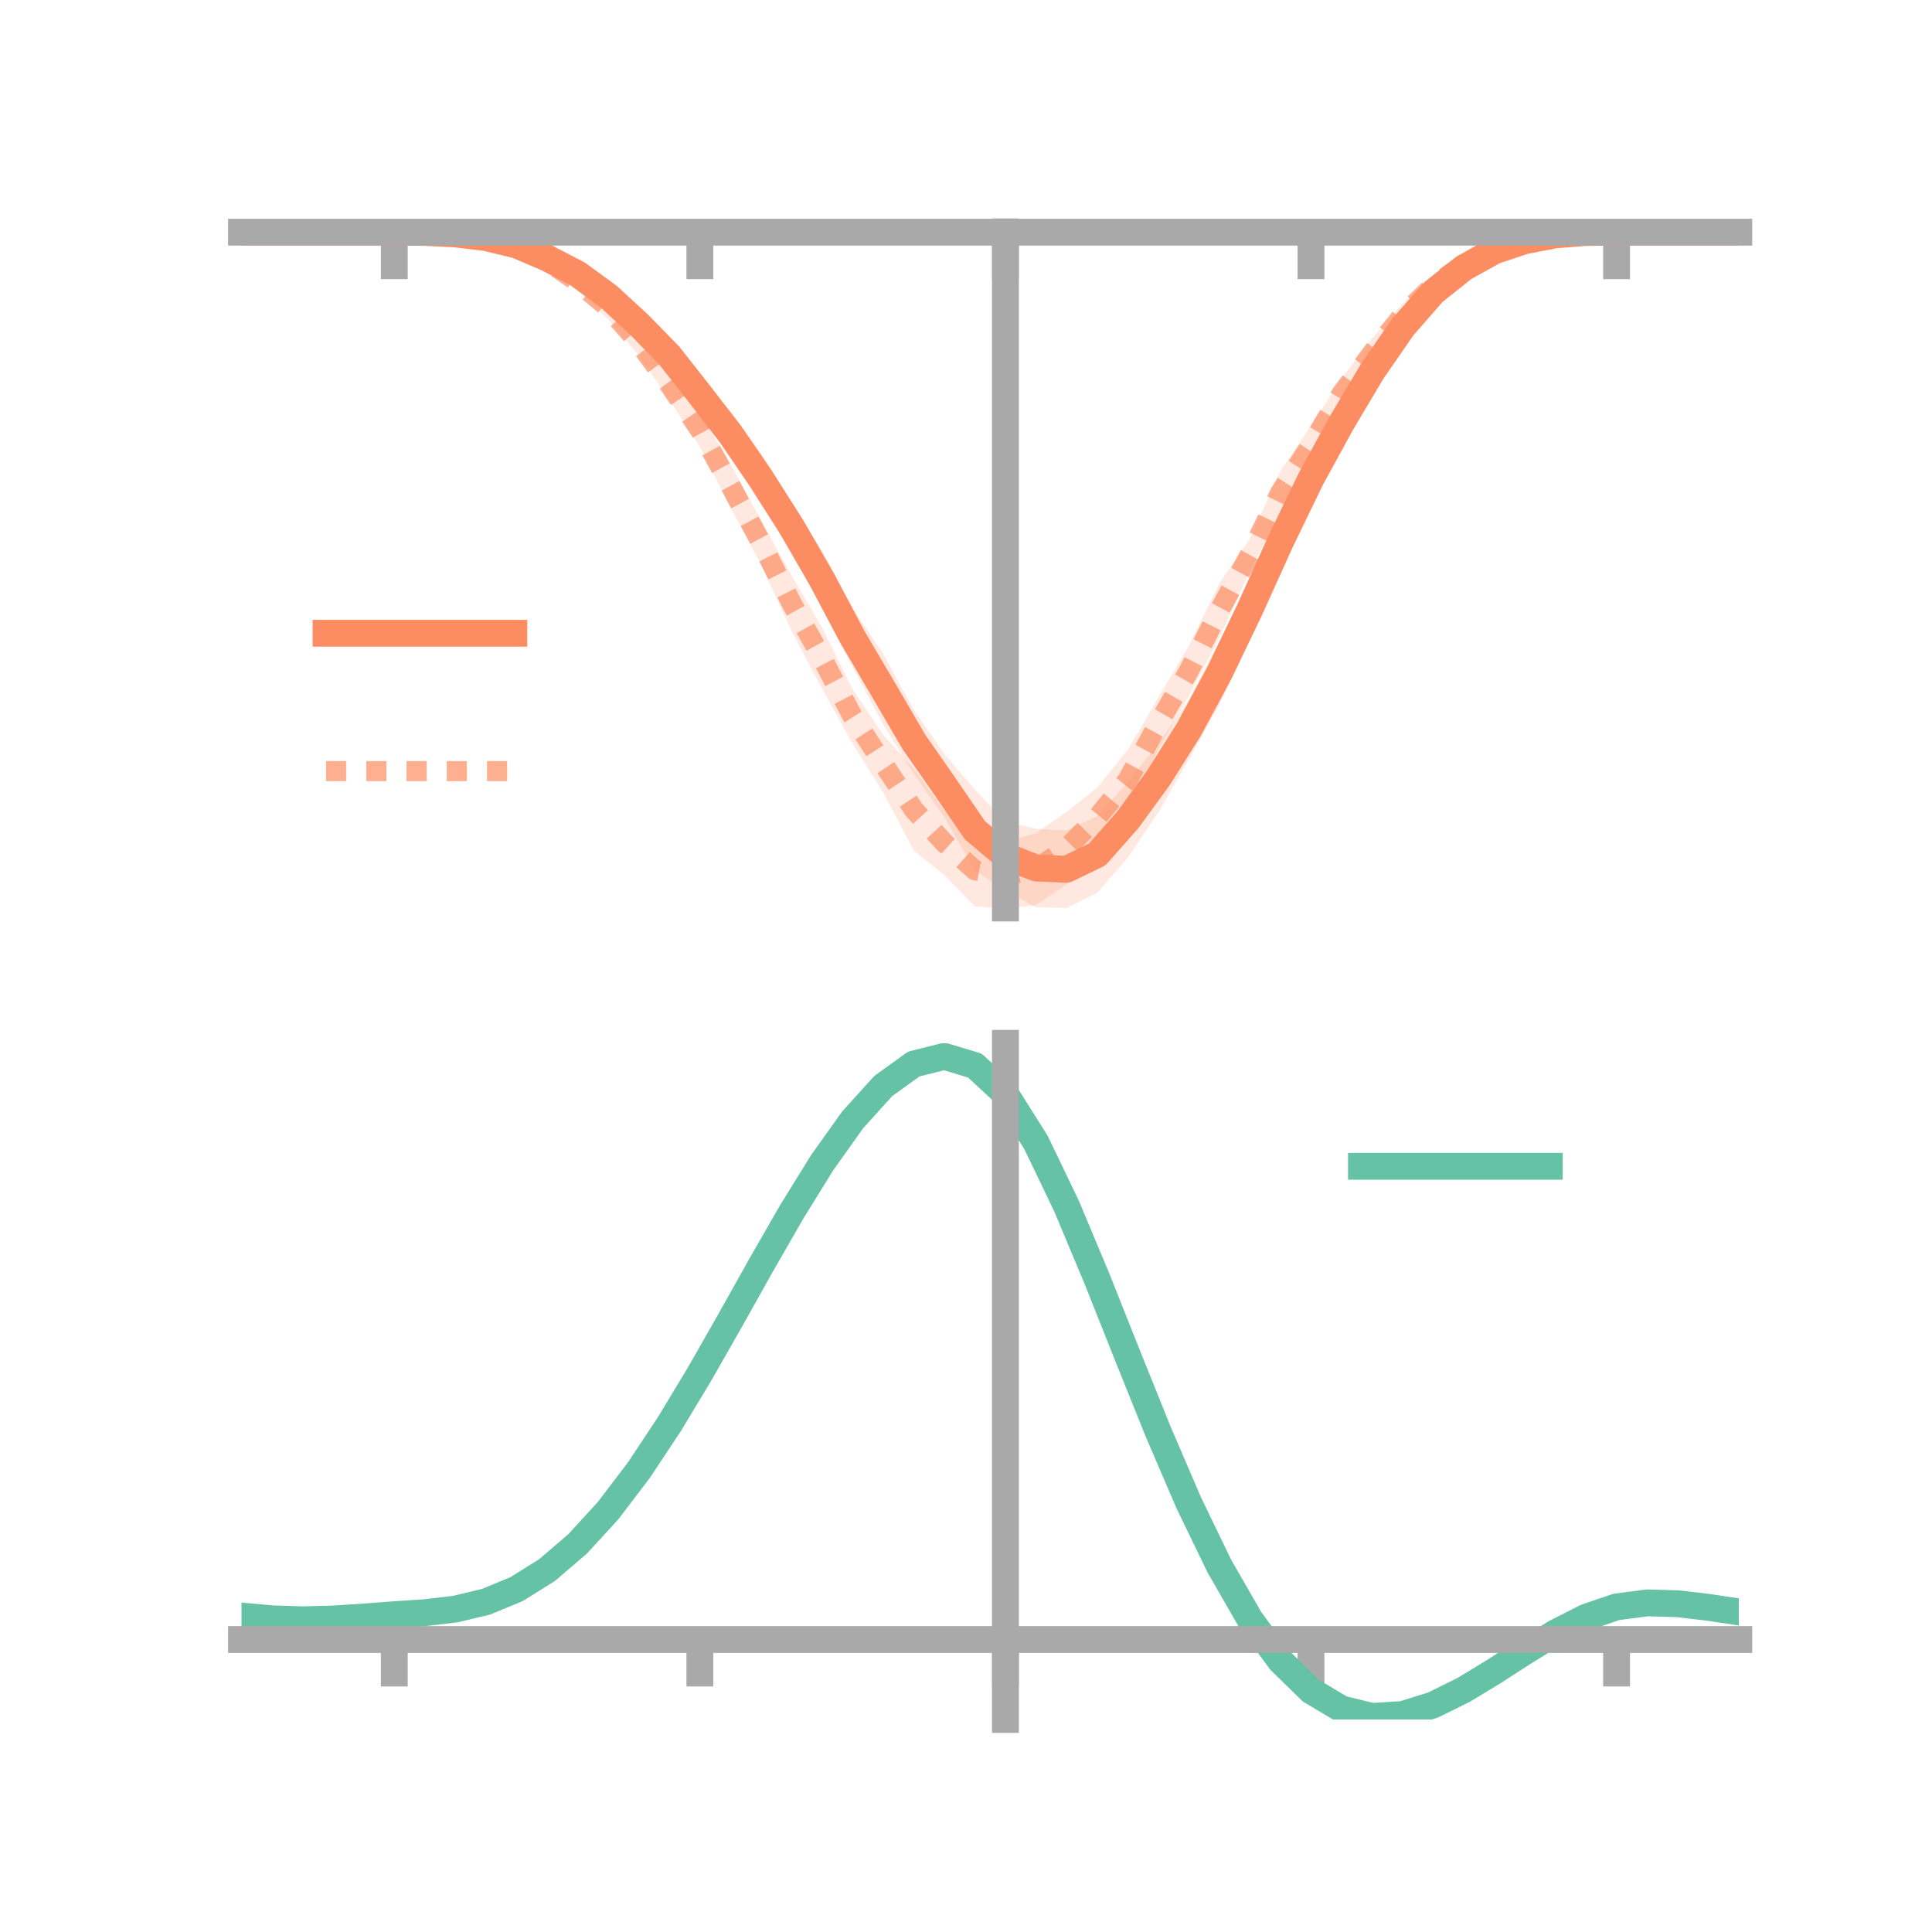 <?xml version="1.0" encoding="utf-8" standalone="no"?>
<!DOCTYPE svg PUBLIC "-//W3C//DTD SVG 1.1//EN"
  "http://www.w3.org/Graphics/SVG/1.1/DTD/svg11.dtd">
<!-- Created with matplotlib (https://matplotlib.org/) -->
<svg height="144pt" version="1.1" viewBox="0 0 144 144" width="144pt" xmlns="http://www.w3.org/2000/svg" xmlns:xlink="http://www.w3.org/1999/xlink">
 <defs>
  <style type="text/css">*{stroke-linecap:butt;stroke-linejoin:round;}</style>
 </defs>
 <g id="figure_1">
  <g id="patch_1">
   <path d="M 0 144 
L 144 144 
L 144 0 
L 0 0 
z
" style="fill:none;"/>
  </g>
  <g id="axes_1">
   <g id="patch_2">
    <path d="M 18 67.68 
L 129.6 67.68 
L 129.6 17.28 
L 18 17.28 
z
" style="fill:none;"/>
   </g>
   <g id="PolyCollection_1">
    <path clip-path="url(#p4c4a114912)" d="M 18 17.305 
L 18 17.305 
L 20.278 17.305 
L 22.555 17.305 
L 24.833 17.305 
L 27.11 17.305 
L 29.388 17.305 
L 31.665 17.284 
L 33.943 17.305 
L 36.22 17.503 
L 38.498 17.978 
L 40.776 18.724 
L 43.053 19.829 
L 45.331 21.355 
L 47.608 23.303 
L 49.886 25.464 
L 52.163 28.14 
L 54.441 30.656 
L 56.718 33.771 
L 58.996 37.449 
L 61.273 41.055 
L 63.551 45.317 
L 65.829 48.743 
L 68.106 52.898 
L 70.384 56.198 
L 72.661 58.856 
L 74.939 61.252 
L 77.216 61.769 
L 79.494 61.901 
L 81.771 60.844 
L 84.049 58.302 
L 86.327 55.444 
L 88.604 52.168 
L 90.882 47.797 
L 93.159 43.314 
L 95.437 38.517 
L 97.714 34.101 
L 99.992 30.154 
L 102.269 26.43 
L 104.547 23.365 
L 106.824 21.116 
L 109.102 19.484 
L 111.38 18.352 
L 113.657 17.69 
L 115.935 17.346 
L 118.212 17.28 
L 120.49 17.304 
L 122.767 17.305 
L 125.045 17.305 
L 127.322 17.305 
L 129.6 17.305 
L 129.6 17.305 
L 129.6 17.305 
L 127.322 17.305 
L 125.045 17.305 
L 122.767 17.305 
L 120.49 17.306 
L 118.212 17.381 
L 115.935 17.66 
L 113.657 18.184 
L 111.38 19.044 
L 109.102 20.446 
L 106.824 22.447 
L 104.547 25.413 
L 102.269 28.941 
L 99.992 32.873 
L 97.714 37.248 
L 95.437 42.238 
L 93.159 47.52 
L 90.882 52.53 
L 88.604 56.618 
L 86.327 60.549 
L 84.049 63.937 
L 81.771 66.547 
L 79.494 67.68 
L 77.216 67.622 
L 74.939 66.344 
L 72.661 64.899 
L 70.384 60.904 
L 68.106 57.665 
L 65.829 54.006 
L 63.551 49.703 
L 61.273 45.374 
L 58.996 41.083 
L 56.718 37.585 
L 54.441 34.058 
L 52.163 30.669 
L 49.886 27.543 
L 47.608 25.042 
L 45.331 22.8 
L 43.053 21.002 
L 40.776 19.74 
L 38.498 18.542 
L 36.22 17.913 
L 33.943 17.572 
L 31.665 17.36 
L 29.388 17.305 
L 27.11 17.305 
L 24.833 17.305 
L 22.555 17.305 
L 20.278 17.305 
L 18 17.305 
z
" style="fill:#fc8d62;fill-opacity:0.2;"/>
   </g>
   <g id="PolyCollection_2">
    <path clip-path="url(#p4c4a114912)" d="M 18 17.305 
L 18 17.305 
L 20.278 17.305 
L 22.555 17.305 
L 24.833 17.305 
L 27.11 17.305 
L 29.388 17.305 
L 31.665 17.282 
L 33.943 17.313 
L 36.22 17.511 
L 38.498 18.134 
L 40.776 19.013 
L 43.053 20.372 
L 45.331 22.1 
L 47.608 24.615 
L 49.886 27.552 
L 52.163 30.802 
L 54.441 34.562 
L 56.718 38.767 
L 58.996 42.875 
L 61.273 46.779 
L 63.551 51.378 
L 65.829 54.769 
L 68.106 57.287 
L 70.384 60.415 
L 72.661 62.17 
L 74.939 62.765 
L 77.216 62.093 
L 79.494 60.522 
L 81.771 58.707 
L 84.049 55.898 
L 86.327 52.002 
L 88.604 48.146 
L 90.882 43.485 
L 93.159 40.151 
L 95.437 35.111 
L 97.714 31.723 
L 99.992 28.222 
L 102.269 25.211 
L 104.547 22.607 
L 106.824 20.525 
L 109.102 19.182 
L 111.38 18.214 
L 113.657 17.665 
L 115.935 17.357 
L 118.212 17.288 
L 120.49 17.305 
L 122.767 17.305 
L 125.045 17.305 
L 127.322 17.305 
L 129.6 17.305 
L 129.6 17.305 
L 129.6 17.305 
L 127.322 17.305 
L 125.045 17.305 
L 122.767 17.305 
L 120.49 17.305 
L 118.212 17.376 
L 115.935 17.618 
L 113.657 18.172 
L 111.38 18.991 
L 109.102 20.225 
L 106.824 22.068 
L 104.547 24.37 
L 102.269 27.408 
L 99.992 30.44 
L 97.714 34.632 
L 95.437 38.258 
L 93.159 42.519 
L 90.882 47.535 
L 88.604 51.88 
L 86.327 55.895 
L 84.049 60.394 
L 81.771 63.159 
L 79.494 65.912 
L 77.216 67.456 
L 74.939 67.755 
L 72.661 67.558 
L 70.384 65.229 
L 68.106 63.389 
L 65.829 59.072 
L 63.551 55.425 
L 61.273 51.337 
L 58.996 47.029 
L 56.718 42.066 
L 54.441 37.826 
L 52.163 33.295 
L 49.886 29.792 
L 47.608 26.481 
L 45.331 23.802 
L 43.053 21.672 
L 40.776 19.893 
L 38.498 18.82 
L 36.22 18.053 
L 33.943 17.601 
L 31.665 17.354 
L 29.388 17.305 
L 27.11 17.305 
L 24.833 17.305 
L 22.555 17.305 
L 20.278 17.305 
L 18 17.305 
z
" style="fill:#fc8d62;fill-opacity:0.2;"/>
   </g>
   <g id="matplotlib.axis_1">
    <g id="xtick_1">
     <g id="line2d_1">
      <defs>
       <path d="M 0 0 
L 0 3.5 
" id="mb267debf7d" style="stroke:#a9a9a9;stroke-width:2;"/>
      </defs>
      <g>
       <use style="fill:#a9a9a9;stroke:#a9a9a9;stroke-width:2;" x="29.388" xlink:href="#mb267debf7d" y="17.305"/>
      </g>
     </g>
    </g>
    <g id="xtick_2">
     <g id="line2d_2">
      <g>
       <use style="fill:#a9a9a9;stroke:#a9a9a9;stroke-width:2;" x="52.163" xlink:href="#mb267debf7d" y="17.305"/>
      </g>
     </g>
    </g>
    <g id="xtick_3">
     <g id="line2d_3">
      <g>
       <use style="fill:#a9a9a9;stroke:#a9a9a9;stroke-width:2;" x="74.939" xlink:href="#mb267debf7d" y="17.305"/>
      </g>
     </g>
    </g>
    <g id="xtick_4">
     <g id="line2d_4">
      <g>
       <use style="fill:#a9a9a9;stroke:#a9a9a9;stroke-width:2;" x="97.714" xlink:href="#mb267debf7d" y="17.305"/>
      </g>
     </g>
    </g>
    <g id="xtick_5">
     <g id="line2d_5">
      <g>
       <use style="fill:#a9a9a9;stroke:#a9a9a9;stroke-width:2;" x="120.49" xlink:href="#mb267debf7d" y="17.305"/>
      </g>
     </g>
    </g>
   </g>
   <g id="matplotlib.axis_2"/>
   <g id="line2d_6">
    <path clip-path="url(#p4c4a114912)" d="M 18 17.305 
L 20.278 17.305 
L 22.555 17.305 
L 24.833 17.305 
L 27.11 17.305 
L 29.388 17.305 
L 31.665 17.322 
L 33.943 17.438 
L 36.22 17.708 
L 38.498 18.26 
L 40.776 19.232 
L 43.053 20.416 
L 45.331 22.077 
L 47.608 24.172 
L 49.886 26.504 
L 52.163 29.405 
L 54.441 32.357 
L 56.718 35.678 
L 58.996 39.266 
L 61.273 43.214 
L 63.551 47.51 
L 65.829 51.375 
L 68.106 55.282 
L 70.384 58.551 
L 72.661 61.877 
L 74.939 63.798 
L 77.216 64.696 
L 79.494 64.791 
L 81.771 63.695 
L 84.049 61.119 
L 86.327 57.997 
L 88.604 54.393 
L 90.882 50.164 
L 93.159 45.417 
L 95.437 40.377 
L 97.714 35.674 
L 99.992 31.514 
L 102.269 27.686 
L 104.547 24.389 
L 106.824 21.781 
L 109.102 19.965 
L 111.38 18.698 
L 113.657 17.937 
L 115.935 17.503 
L 118.212 17.33 
L 120.49 17.305 
L 122.767 17.305 
L 125.045 17.305 
L 127.322 17.305 
L 129.6 17.305 
" style="fill:none;stroke:#fc8d62;stroke-linecap:square;stroke-width:2;"/>
   </g>
   <g id="line2d_7">
    <path clip-path="url(#p4c4a114912)" d="M 18 17.305 
L 20.278 17.305 
L 22.555 17.305 
L 24.833 17.305 
L 27.11 17.305 
L 29.388 17.305 
L 31.665 17.318 
L 33.943 17.457 
L 36.22 17.782 
L 38.498 18.477 
L 40.776 19.453 
L 43.053 21.022 
L 45.331 22.951 
L 47.608 25.548 
L 49.886 28.672 
L 52.163 32.048 
L 54.441 36.194 
L 56.718 40.417 
L 58.996 44.952 
L 61.273 49.058 
L 63.551 53.402 
L 65.829 56.92 
L 68.106 60.338 
L 70.384 62.822 
L 72.661 64.864 
L 74.939 65.26 
L 77.216 64.775 
L 79.494 63.217 
L 81.771 60.933 
L 84.049 58.146 
L 86.327 53.948 
L 88.604 50.013 
L 90.882 45.51 
L 93.159 41.335 
L 95.437 36.684 
L 97.714 33.178 
L 99.992 29.331 
L 102.269 26.31 
L 104.547 23.489 
L 106.824 21.297 
L 109.102 19.704 
L 111.38 18.603 
L 113.657 17.919 
L 115.935 17.487 
L 118.212 17.332 
L 120.49 17.305 
L 122.767 17.305 
L 125.045 17.305 
L 127.322 17.305 
L 129.6 17.305 
" style="fill:none;stroke:#fc8d62;stroke-dasharray:1.5,1.5;stroke-dashoffset:0;stroke-opacity:0.7;stroke-width:1.5;"/>
   </g>
   <g id="patch_3">
    <path d="M 74.939 67.68 
L 74.939 17.28 
" style="fill:none;stroke:#a9a9a9;stroke-linecap:square;stroke-linejoin:miter;stroke-width:2;"/>
   </g>
   <g id="patch_4">
    <path d="M 129.6 67.68 
L 129.6 17.28 
" style="fill:none;"/>
   </g>
   <g id="patch_5">
    <path d="M 18 17.305 
L 129.6 17.305 
" style="fill:none;stroke:#a9a9a9;stroke-linecap:square;stroke-linejoin:miter;stroke-width:2;"/>
   </g>
   <g id="patch_6">
    <path d="M 18 17.28 
L 129.6 17.28 
" style="fill:none;"/>
   </g>
   <g id="legend_1">
    <g id="line2d_8">
     <path d="M 24.3 47.2 
L 38.3 47.2 
" style="fill:none;stroke:#fc8d62;stroke-linecap:square;stroke-width:2;"/>
    </g>
    <g id="line2d_9"/>
    <g id="text_1">
     <!--   -->
     <g transform="translate(43.9 49.65)scale(0.07 -0.07)">
      <defs>
       <path id="DejaVuSans-32"/>
      </defs>
      <use xlink:href="#DejaVuSans-32"/>
     </g>
    </g>
    <g id="line2d_10">
     <path d="M 24.3 57.474 
L 38.3 57.474 
" style="fill:none;stroke:#fc8d62;stroke-dasharray:1.5,1.5;stroke-dashoffset:0;stroke-opacity:0.7;stroke-width:1.5;"/>
    </g>
    <g id="line2d_11"/>
    <g id="text_2">
     <!--   -->
     <g transform="translate(43.9 59.924)scale(0.07 -0.07)">
      <use xlink:href="#DejaVuSans-32"/>
     </g>
    </g>
   </g>
  </g>
  <g id="axes_2">
   <g id="patch_7">
    <path d="M 18 128.16 
L 129.6 128.16 
L 129.6 77.76 
L 18 77.76 
z
" style="fill:none;"/>
   </g>
   <g id="PolyCollection_3">
    <path clip-path="url(#p274502bb7d)" d="M 18 120.492 
L 18 120.408 
L 20.278 120.626 
L 22.555 120.701 
L 24.833 120.637 
L 27.11 120.479 
L 29.388 120.299 
L 31.665 120.143 
L 33.943 119.869 
L 36.22 119.319 
L 38.498 118.366 
L 40.776 116.919 
L 43.053 114.927 
L 45.331 112.382 
L 47.608 109.316 
L 49.886 105.796 
L 52.163 101.925 
L 54.441 97.83 
L 56.718 93.667 
L 58.996 89.611 
L 61.273 85.85 
L 63.551 82.583 
L 65.829 80.012 
L 68.106 78.34 
L 70.384 77.76 
L 72.661 78.46 
L 74.939 80.606 
L 77.216 84.28 
L 79.494 89.098 
L 81.771 94.621 
L 84.049 100.438 
L 86.327 106.189 
L 88.604 111.576 
L 90.882 116.362 
L 93.159 120.381 
L 95.437 123.531 
L 97.714 125.778 
L 99.992 127.145 
L 102.269 127.706 
L 104.547 127.57 
L 106.824 126.872 
L 109.102 125.765 
L 111.38 124.409 
L 113.657 122.965 
L 115.935 121.595 
L 118.212 120.449 
L 120.49 119.679 
L 122.767 119.385 
L 125.045 119.454 
L 127.322 119.733 
L 129.6 120.087 
L 129.6 120.198 
L 129.6 120.198 
L 127.322 119.871 
L 125.045 119.611 
L 122.767 119.553 
L 120.49 119.852 
L 118.212 120.631 
L 115.935 121.806 
L 113.657 123.224 
L 111.38 124.723 
L 109.102 126.132 
L 106.824 127.282 
L 104.547 128.008 
L 102.269 128.16 
L 99.992 127.61 
L 97.714 126.261 
L 95.437 124.057 
L 93.159 120.988 
L 90.882 117.09 
L 88.604 112.457 
L 86.327 107.245 
L 84.049 101.678 
L 81.771 96.043 
L 79.494 90.69 
L 77.216 86.018 
L 74.939 82.457 
L 72.661 80.383 
L 70.384 79.711 
L 68.106 80.274 
L 65.829 81.887 
L 63.551 84.358 
L 61.273 87.491 
L 58.996 91.089 
L 56.718 94.964 
L 54.441 98.933 
L 52.163 102.833 
L 49.886 106.517 
L 47.608 109.866 
L 45.331 112.786 
L 43.053 115.215 
L 40.776 117.127 
L 38.498 118.527 
L 36.22 119.457 
L 33.943 119.994 
L 31.665 120.258 
L 29.388 120.403 
L 27.11 120.567 
L 24.833 120.707 
L 22.555 120.758 
L 20.278 120.688 
L 18 120.492 
z
" style="fill:#66c2a5;fill-opacity:0.2;"/>
   </g>
   <g id="matplotlib.axis_3">
    <g id="xtick_6">
     <g id="line2d_12">
      <g>
       <use style="fill:#a9a9a9;stroke:#a9a9a9;stroke-width:2;" x="29.388" xlink:href="#mb267debf7d" y="122.197"/>
      </g>
     </g>
    </g>
    <g id="xtick_7">
     <g id="line2d_13">
      <g>
       <use style="fill:#a9a9a9;stroke:#a9a9a9;stroke-width:2;" x="52.163" xlink:href="#mb267debf7d" y="122.197"/>
      </g>
     </g>
    </g>
    <g id="xtick_8">
     <g id="line2d_14">
      <g>
       <use style="fill:#a9a9a9;stroke:#a9a9a9;stroke-width:2;" x="74.939" xlink:href="#mb267debf7d" y="122.197"/>
      </g>
     </g>
    </g>
    <g id="xtick_9">
     <g id="line2d_15">
      <g>
       <use style="fill:#a9a9a9;stroke:#a9a9a9;stroke-width:2;" x="97.714" xlink:href="#mb267debf7d" y="122.197"/>
      </g>
     </g>
    </g>
    <g id="xtick_10">
     <g id="line2d_16">
      <g>
       <use style="fill:#a9a9a9;stroke:#a9a9a9;stroke-width:2;" x="120.49" xlink:href="#mb267debf7d" y="122.197"/>
      </g>
     </g>
    </g>
   </g>
   <g id="matplotlib.axis_4"/>
   <g id="line2d_17">
    <path clip-path="url(#p274502bb7d)" d="M 18 120.45 
L 20.278 120.657 
L 22.555 120.729 
L 24.833 120.672 
L 27.11 120.523 
L 29.388 120.351 
L 31.665 120.2 
L 33.943 119.932 
L 36.22 119.388 
L 38.498 118.447 
L 40.776 117.023 
L 43.053 115.071 
L 45.331 112.584 
L 47.608 109.591 
L 49.886 106.157 
L 52.163 102.379 
L 54.441 98.382 
L 56.718 94.316 
L 58.996 90.35 
L 61.273 86.67 
L 63.551 83.47 
L 65.829 80.95 
L 68.106 79.307 
L 70.384 78.736 
L 72.661 79.421 
L 74.939 81.532 
L 77.216 85.149 
L 79.494 89.894 
L 81.771 95.332 
L 84.049 101.058 
L 86.327 106.717 
L 88.604 112.016 
L 90.882 116.726 
L 93.159 120.684 
L 95.437 123.794 
L 97.714 126.019 
L 99.992 127.377 
L 102.269 127.933 
L 104.547 127.789 
L 106.824 127.077 
L 109.102 125.949 
L 111.38 124.566 
L 113.657 123.095 
L 115.935 121.7 
L 118.212 120.54 
L 120.49 119.766 
L 122.767 119.469 
L 125.045 119.533 
L 127.322 119.802 
L 129.6 120.142 
" style="fill:none;stroke:#66c2a5;stroke-linecap:square;stroke-width:2;"/>
   </g>
   <g id="patch_8">
    <path d="M 74.939 128.16 
L 74.939 77.76 
" style="fill:none;stroke:#a9a9a9;stroke-linecap:square;stroke-linejoin:miter;stroke-width:2;"/>
   </g>
   <g id="patch_9">
    <path d="M 129.6 128.16 
L 129.6 77.76 
" style="fill:none;"/>
   </g>
   <g id="patch_10">
    <path d="M 18 122.197 
L 129.6 122.197 
" style="fill:none;stroke:#a9a9a9;stroke-linecap:square;stroke-linejoin:miter;stroke-width:2;"/>
   </g>
   <g id="patch_11">
    <path d="M 18 77.76 
L 129.6 77.76 
" style="fill:none;"/>
   </g>
   <g id="legend_2">
    <g id="line2d_18">
     <path d="M 101.475 86.929 
L 115.475 86.929 
" style="fill:none;stroke:#66c2a5;stroke-linecap:square;stroke-width:2;"/>
    </g>
    <g id="line2d_19"/>
    <g id="text_3">
     <!--   -->
     <g transform="translate(121.075 89.379)scale(0.07 -0.07)">
      <use xlink:href="#DejaVuSans-32"/>
     </g>
    </g>
   </g>
  </g>
 </g>
 <defs>
  <clipPath id="p4c4a114912">
   <rect height="50.4" width="111.6" x="18" y="17.28"/>
  </clipPath>
  <clipPath id="p274502bb7d">
   <rect height="50.4" width="111.6" x="18" y="77.76"/>
  </clipPath>
 </defs>
</svg>
